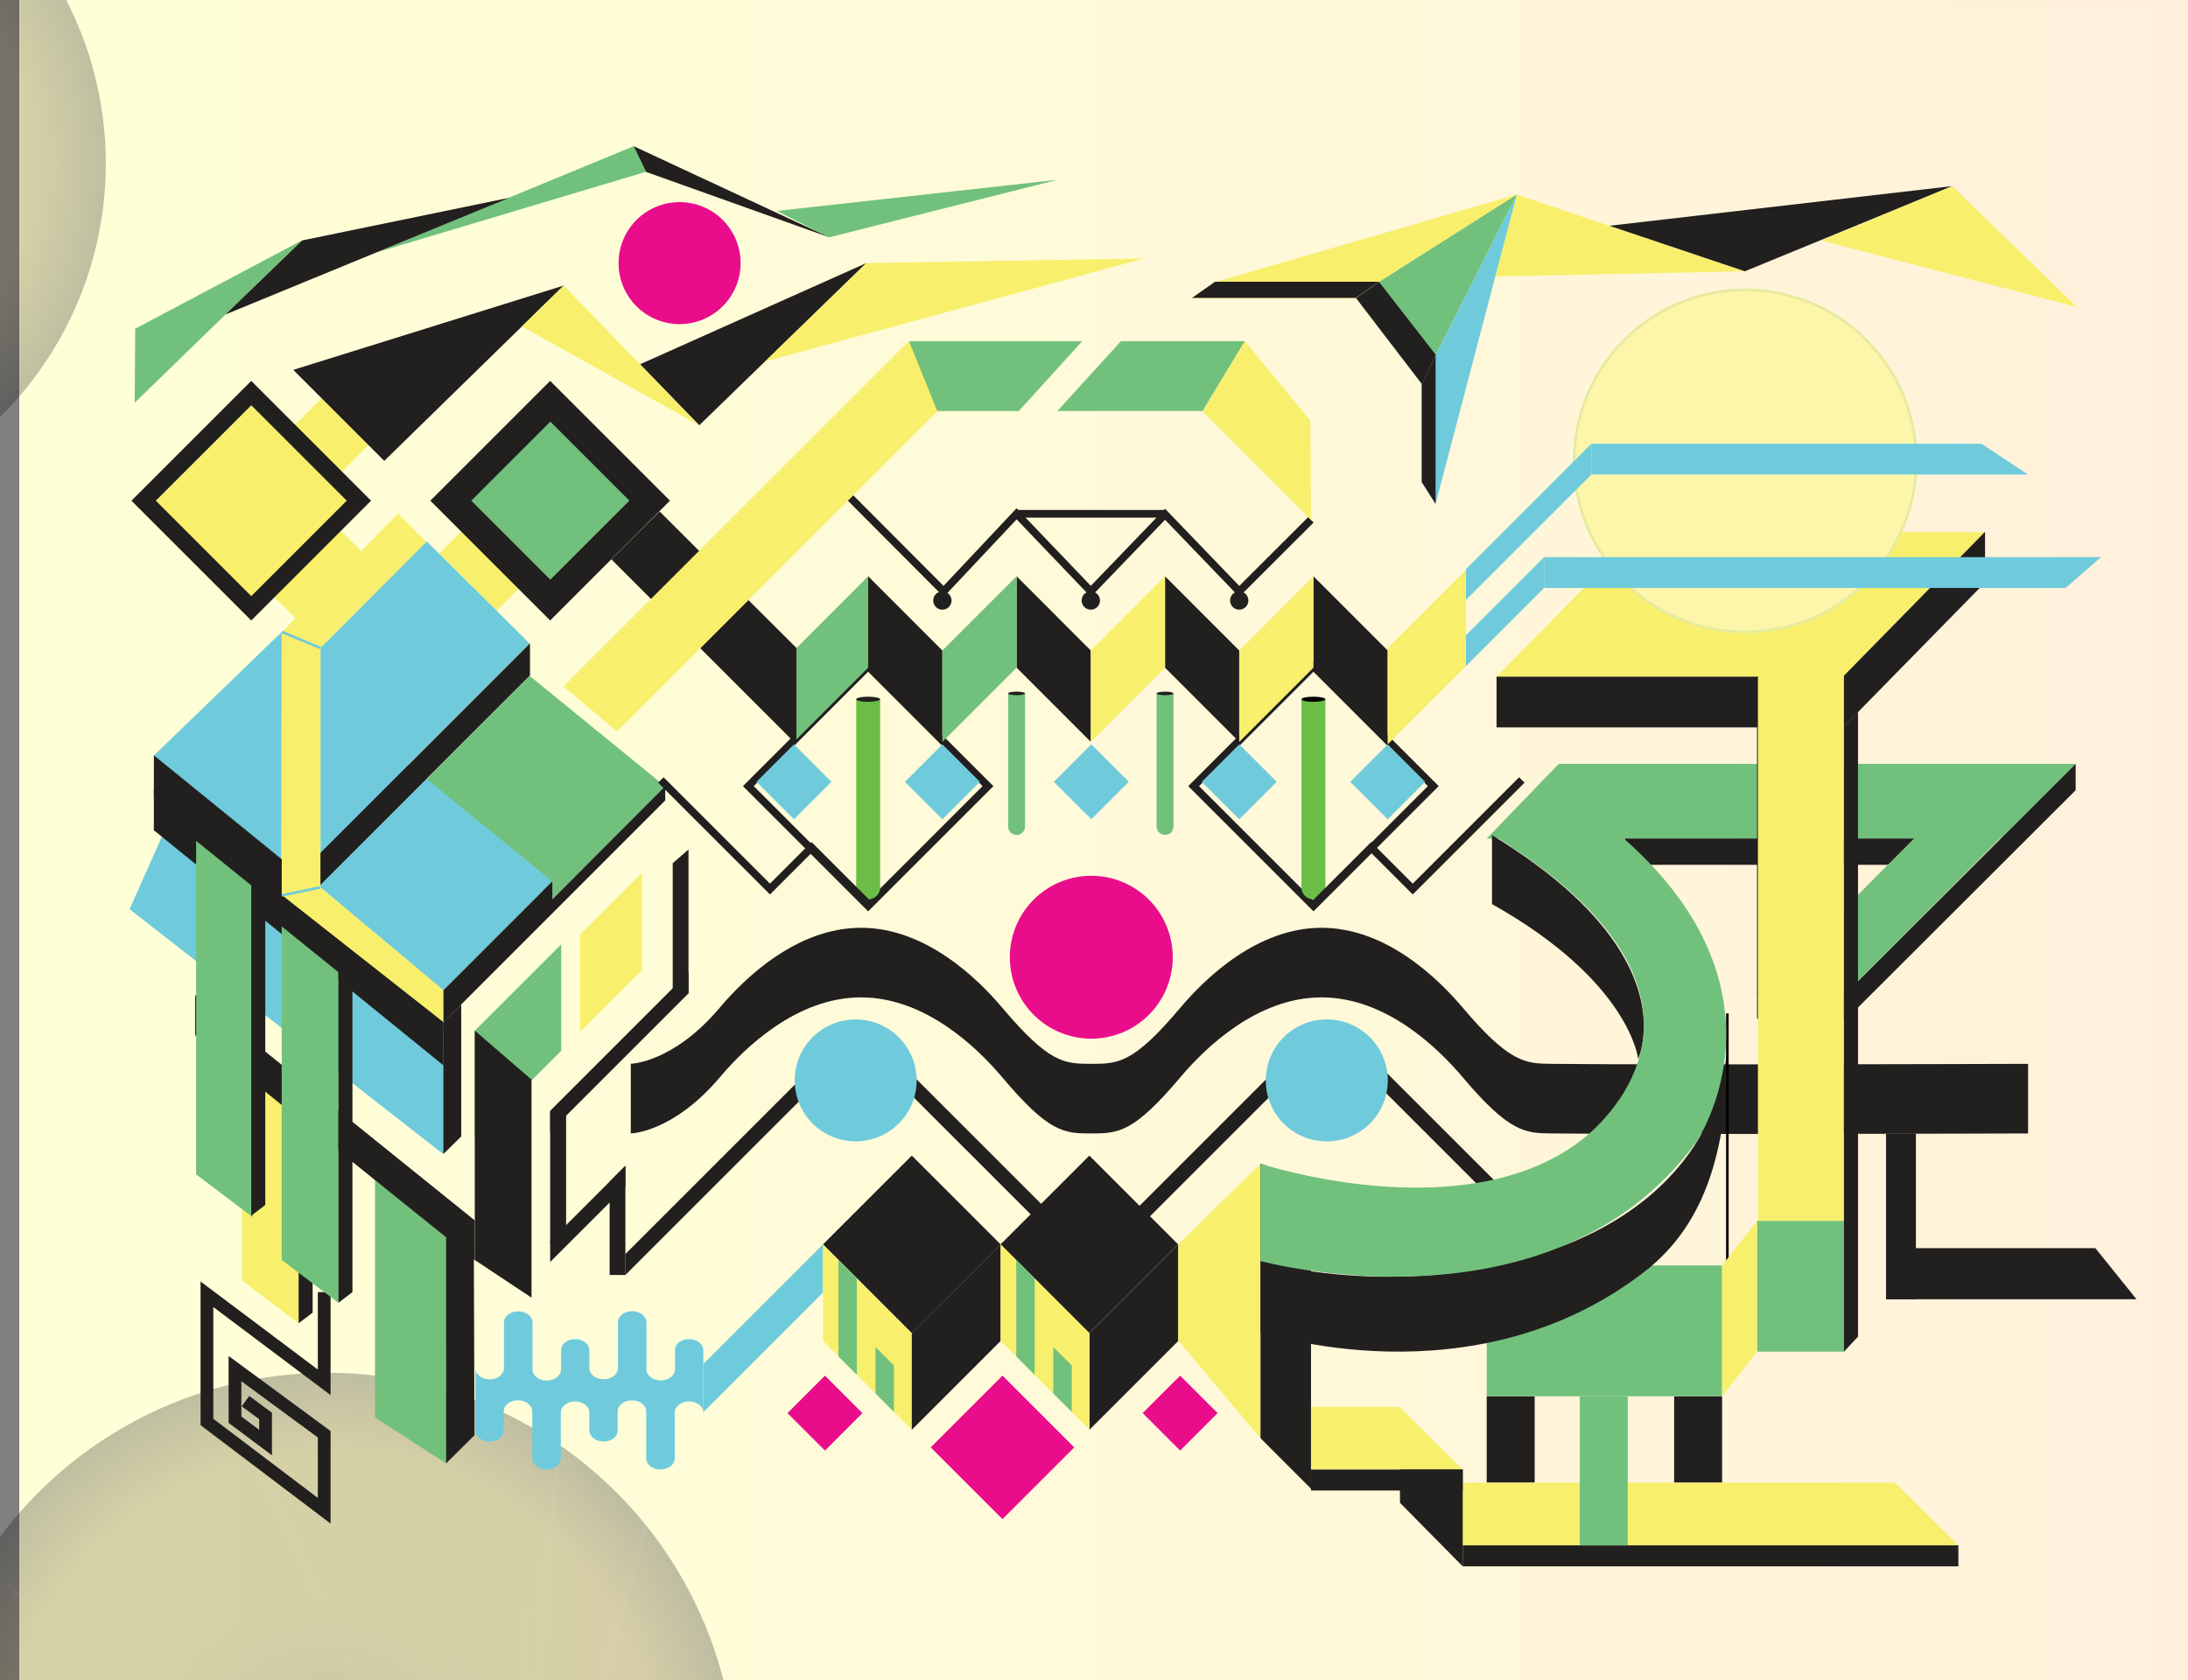 <svg xmlns="http://www.w3.org/2000/svg" xmlns:xlink="http://www.w3.org/1999/xlink" width="302.39mm" height="232.29mm" viewBox="0 0 857.18 658.46">
  <rect x="0" y="0" width="857.18" height="658.46" fill="#808080" stroke="none"/>
  <defs>
    <style>
      .cls-1, .cls-11, .cls-17, .cls-18, .cls-19, .cls-5, .cls-7 {
        fill: none;
      }

      .cls-2 {
        isolation: isolate;
      }

      .cls-3 {
        fill: url(#Degradado_sin_nombre_291);
      }

      .cls-21, .cls-4, .cls-6 {
        opacity: 0.25;
      }

      .cls-21, .cls-4, .cls-5, .cls-6, .cls-7 {
        mix-blend-mode: screen;
      }

      .cls-4 {
        fill: url(#radial-gradient);
      }

      .cls-5, .cls-7 {
        stroke: #fff;
        stroke-width: 2px;
      }

      .cls-11, .cls-15, .cls-17, .cls-18, .cls-19, .cls-5, .cls-7 {
        stroke-miterlimit: 10;
      }

      .cls-5 {
        opacity: 0.03;
      }

      .cls-6 {
        fill: url(#radial-gradient-2);
      }

      .cls-7 {
        opacity: 0.03;
      }

      .cls-8 {
        fill: #221f1f;
      }

      .cls-9 {
        fill: #71c17c;
      }

      .cls-10 {
        fill: #f8ef6d;
      }

      .cls-11, .cls-17 {
        stroke: #221f1f;
      }

      .cls-11 {
        stroke-width: 3px;
      }

      .cls-12 {
        fill: #fff;
      }

      .cls-13 {
        fill: #6fcbdc;
      }

      .cls-14 {
        fill: #e90d8b;
      }

      .cls-15 {
        fill: #fdf5a9;
        stroke: #e5eb9d;
      }

      .cls-16 {
        fill: #6cbd45;
      }

      .cls-17 {
        stroke-width: 5px;
      }

      .cls-18 {
        stroke: #6fcbdc;
      }

      .cls-19 {
        stroke: #000;
      }

      .cls-20 {
        clip-path: url(#clip-path);
      }

      .cls-21 {
        fill: url(#radial-gradient-3);
      }
    </style>
    <linearGradient id="Degradado_sin_nombre_291" data-name="Degradado sin nombre 291" x1="7.55" y1="329.23" x2="866.78" y2="329.23" gradientUnits="userSpaceOnUse">
      <stop offset="0.06" stop-color="#ffffd7"/>
      <stop offset="0.61" stop-color="#fff8d9"/>
      <stop offset="1" stop-color="#fff0db"/>
    </linearGradient>
    <radialGradient id="radial-gradient" cx="128.29" cy="698.06" r="160.14" gradientUnits="userSpaceOnUse">
      <stop offset="0.1"/>
      <stop offset="0.11" stop-color="#080602"/>
      <stop offset="0.16" stop-color="#231b08"/>
      <stop offset="0.22" stop-color="#392c0d"/>
      <stop offset="0.28" stop-color="#4a3910"/>
      <stop offset="0.37" stop-color="#554213"/>
      <stop offset="0.48" stop-color="#5c4815"/>
      <stop offset="0.8" stop-color="#5e4915"/>
      <stop offset="1"/>
    </radialGradient>
    <radialGradient id="radial-gradient-2" cx="-98.48" cy="64.04" r="139.94" gradientUnits="userSpaceOnUse">
      <stop offset="0.1"/>
      <stop offset="0.15" stop-color="#191407"/>
      <stop offset="0.21" stop-color="#2f260d"/>
      <stop offset="0.27" stop-color="#403312"/>
      <stop offset="0.36" stop-color="#4b3d16"/>
      <stop offset="0.47" stop-color="#524217"/>
      <stop offset="0.8" stop-color="#544418"/>
      <stop offset="1"/>
    </radialGradient>
    <clipPath id="clip-path">
      <rect class="cls-1" x="630.22" y="726.58" width="400.66" height="522.08"/>
    </clipPath>
    <radialGradient id="radial-gradient-3" cx="673.97" cy="742.87" r="145.79" gradientUnits="userSpaceOnUse">
      <stop offset="0.1"/>
      <stop offset="0.15" stop-color="#181407"/>
      <stop offset="0.2" stop-color="#2e250d"/>
      <stop offset="0.27" stop-color="#3f3312"/>
      <stop offset="0.36" stop-color="#4a3d15"/>
      <stop offset="0.47" stop-color="#514217"/>
      <stop offset="0.8" stop-color="#534418"/>
      <stop offset="1"/>
    </radialGradient>
  </defs>
  <g class="cls-2">
    <g id="Capa_1" data-name="Capa 1">
      <rect class="cls-3" x="7.55" width="859.22" height="658.46"/>
      <g>
        <circle class="cls-4" cx="128.29" cy="698.06" r="160.14"/>
        <polyline class="cls-5" points="200.03 789.65 184.68 981.72 200.03 789.65 215.38 597.57 200.03 789.65 7.95 774.29 200.03 789.65 392.11 805 200.03 789.65 202.62 865.86 200.03 789.65 197.44 713.43 200.03 789.65 123.82 792.24 200.03 789.65 276.24 787.05 200.03 789.65 156.1 903.15 200.03 789.65 243.96 676.14 200.03 789.65 86.53 745.72 200.03 789.65 313.53 833.57 200.03 789.65 302.35 1012.55 200.03 789.65 97.71 566.74 200.03 789.65 -22.87 891.97 200.03 789.65 422.94 687.33 200.03 789.65 224.73 930.1 200.03 789.65 175.33 649.2 200.03 789.65 59.58 814.34 200.03 789.65 340.48 764.95 200.03 789.65 220.78 811.3 200.03 789.65 179.28 767.99 200.03 789.65 178.38 810.39 200.03 789.65 221.68 768.9 200.03 789.65 288.05 928.46 200.03 789.65 112.02 650.84 200.03 789.65 61.22 877.66 200.03 789.65 338.84 701.63 200.03 789.65 396.87 958.12 200.03 789.65 3.19 621.17 200.03 789.65 31.55 986.49 200.03 789.65 368.51 592.8 200.03 789.65 206.77 838.88 200.03 789.65 193.29 740.41 200.03 789.65 150.8 796.39 200.03 789.65 249.26 782.9 200.03 789.65 200.96 793.5 200.03 789.65 199.11 785.8 200.03 789.65 196.18 790.57 200.03 789.65 203.88 788.72 200.03 789.65 146.03 985.61 200.03 789.65 254.03 593.68 200.03 789.65 4.06 735.64 200.03 789.65 396 843.65 200.03 789.65 179.26 1035.74 200.03 789.65 220.8 543.55 200.03 789.65 -46.06 768.88 200.03 789.65 446.13 810.41 200.03 789.65 387.76 945.53 200.03 789.65 12.3 633.76 200.03 789.65 44.14 977.37 200.03 789.65 355.92 601.92 200.03 789.65 194.13 948.09 200.03 789.65 205.94 631.2 200.03 789.65 41.59 783.74 200.03 789.65 358.47 795.55 200.03 789.65 186.77 896.6 200.03 789.65 213.29 682.7 200.03 789.65 93.08 776.38 200.03 789.65 306.98 802.91"/>
      </g>
      <g>
        <circle class="cls-6" cx="-98.48" cy="64.04" r="139.94"/>
        <polyline class="cls-7" points="-183.19 146.11 -121.25 186.89 -183.19 146.11 -245.13 105.33 -183.19 146.11 -223.97 208.05 -183.19 146.11 -142.41 84.17 -183.19 146.11 0.3 180.32 -183.19 146.11 -366.69 111.9 -183.19 146.11 -217.4 329.61 -183.19 146.11 -148.98 -37.38 -183.19 146.11 -159.9 170.01 -183.19 146.11 -206.48 122.21 -183.19 146.11 -207.09 169.4 -183.19 146.11 -159.29 122.82 -183.19 146.11 -169.01 162.52 -183.19 146.11 -197.37 129.71 -183.19 146.11 -199.6 160.29 -183.19 146.11 -166.79 131.94 -183.19 146.11 -63.91 327.17 -183.19 146.11 -302.47 -34.94 -183.19 146.11 -364.25 265.39 -183.19 146.11 -2.13 26.83 -183.19 146.11 -90.76 241.69 -183.19 146.11 -275.62 50.53 -183.19 146.11 -278.77 238.54 -183.19 146.11 -87.61 53.68 -183.19 146.11 -52.71 152.33 -183.19 146.11 -313.67 139.9 -183.19 146.11 -189.41 276.59 -183.19 146.11 -176.97 15.63 -183.19 146.11 -171 262.79 -183.19 146.11 -195.38 29.43 -183.19 146.11 -299.87 158.3 -183.19 146.11 -66.51 133.92 -183.19 146.11 -178.16 189.39 -183.19 146.11 -188.22 102.83 -183.19 146.11 -226.47 151.14 -183.19 146.11 -139.91 141.09 -183.19 146.11 -179.54 149.23 -183.19 146.11 -186.84 142.99 -183.19 146.11 -186.31 149.76 -183.19 146.11 -180.07 142.46 -183.19 146.11 -128.95 232.43 -183.19 146.11 -237.44 59.8 -183.19 146.11 -269.51 200.36 -183.19 146.11 -96.88 91.87 -183.19 146.11 -180.18 296.98 -183.19 146.11 -186.2 -4.75 -183.19 146.11 -334.06 149.12 -183.19 146.11 -32.33 143.1 -183.19 146.11 -71.96 219.94 -183.19 146.11 -294.43 72.28 -183.19 146.11 -257.02 257.35 -183.19 146.11 -109.36 34.88 -183.19 146.11 -25.79 183.87 -183.19 146.11 -340.59 108.36 -183.19 146.11 -220.95 303.51 -183.19 146.11 -145.44 -11.29 -183.19 146.11 -67.9 184.19 -183.19 146.11 -298.48 108.03 -183.19 146.11 -221.27 261.4 -183.19 146.11 -145.11 30.82"/>
      </g>
      <g>
        <rect class="cls-8" x="582.44" y="547.12" width="18.79" height="33.85"/>
        <rect class="cls-8" x="655.87" y="547.12" width="18.79" height="33.85"/>
        <rect class="cls-9" x="582.44" y="495.86" width="92.22" height="51.27"/>
        <rect class="cls-9" x="688.35" y="478.38" width="34.4" height="51.27"/>
        <polygon class="cls-10" points="116.99 518.52 94.76 501.74 94.76 416.47 116.99 435.67 116.99 518.52"/>
        <polygon class="cls-8" points="122.48 514.35 116.99 518.52 116.99 436.76 122.48 432.58 122.48 514.35"/>
        <polygon class="cls-10" points="777.67 208.48 641.97 208.48 586.3 265.16 722.01 265.16 777.67 208.48"/>
        <polygon class="cls-9" points="813.17 299.33 610.65 299.33 582.44 328.56 783.85 328.56 813.17 299.33"/>
        <rect class="cls-11" x="306.92" y="274.84" width="66.39" height="66.39" transform="translate(-118.2 330.73) rotate(-45)"/>
        <rect class="cls-11" x="481.37" y="274.84" width="66.39" height="66.39" transform="translate(-67.1 454.08) rotate(-45)"/>
        <rect class="cls-12" x="122.91" y="214.91" width="66.39" height="66.39" transform="translate(-129.71 183.05) rotate(-45)"/>
        <rect class="cls-10" x="180.7" y="206.01" width="17.66" height="31.76" transform="translate(-101.39 199) rotate(-45)"/>
        <polygon class="cls-9" points="340.12 261.63 311.05 290.71 311.05 254.9 340.12 225.82 340.12 261.63"/>
        <polygon class="cls-9" points="260.56 308.12 216.16 352.51 163.84 308.57 207.48 264.82 260.56 308.12"/>
        <polygon class="cls-9" points="219.87 411.75 186 445.62 186 403.91 219.87 370.04 219.87 411.75"/>
        <polygon class="cls-10" points="251.49 380.14 227.26 404.36 227.26 366.22 251.49 341.99 251.49 380.14"/>
        <polygon class="cls-8" points="269.73 389.26 215.54 443.45 215.54 435.25 269.73 381.06 269.73 389.26"/>
        <polygon class="cls-8" points="324.11 420.5 245.01 499.6 245.01 491.39 324.11 412.3 324.11 420.5"/>
        <polygon class="cls-8" points="348.44 420.5 427.54 499.6 427.54 491.39 348.44 412.3 348.44 420.5"/>
        <polygon class="cls-8" points="506.63 420.5 427.54 499.6 427.54 491.39 506.63 412.3 506.63 420.5"/>
        <polygon class="cls-8" points="535.18 420.5 614.27 499.6 614.27 491.39 535.18 412.3 535.18 420.5"/>
        <polygon class="cls-8" points="245.01 465.03 215.54 494.5 215.54 486.3 245.01 456.82 245.01 465.03"/>
        <polygon class="cls-8" points="340.12 261.63 369.19 290.71 369.19 254.9 340.12 225.82 340.12 261.63"/>
        <polygon class="cls-8" points="398.27 261.63 427.34 290.71 427.34 254.9 398.27 225.82 398.27 261.63"/>
        <polygon class="cls-8" points="456.42 261.63 485.49 290.71 485.49 254.9 456.42 225.82 456.42 261.63"/>
        <polygon class="cls-8" points="514.56 261.63 543.64 290.71 543.64 254.9 514.56 225.82 514.56 261.63"/>
        <polygon class="cls-9" points="398.27 261.63 369.19 290.71 369.19 254.9 398.27 225.82 398.27 261.63"/>
        <polygon class="cls-13" points="322.42 506.49 275.53 553.38 275.53 534.51 322.42 487.62 322.42 506.49"/>
        <polygon class="cls-10" points="456.42 261.63 427.34 290.71 427.34 254.9 456.42 225.82 456.42 261.63"/>
        <polygon class="cls-10" points="514.56 261.63 485.49 290.71 485.49 254.9 514.56 225.82 514.56 261.63"/>
        <polygon class="cls-13" points="604.93 230.39 574.29 261.04 574.29 248.96 604.93 218.31 604.93 230.39"/>
        <polygon class="cls-10" points="574.29 261.03 543.64 291.68 543.64 253.93 574.29 223.28 574.29 261.03"/>
        <polygon class="cls-13" points="173.66 452.24 50.76 356.26 67.9 317.77 173.66 400.47 173.66 452.24"/>
        <polygon class="cls-9" points="174.77 573.43 146.91 555.47 146.91 462.14 174.88 484.86 174.77 573.43"/>
        <polygon class="cls-8" points="258.4 200.4 312.01 253.89 312.01 291.68 239.51 219.18 258.4 200.4"/>
        <polygon class="cls-9" points="439.14 133.69 487.7 133.69 471.13 161.05 414.24 161.05 439.14 133.69"/>
        <polygon class="cls-13" points="207.49 252.15 160.07 299.48 216.38 345.37 173.69 388.04 125.54 347.72 125.54 253.85 167.16 212.11 207.49 252.15"/>
        <rect class="cls-10" x="116.08" y="158.37" width="25.98" height="25.98" transform="translate(-83.36 141.45) rotate(-45)"/>
        <polygon class="cls-10" points="150.33 224.78 124.21 250.74 105.85 232.37 131.96 206.41 150.33 224.78"/>
        <polygon class="cls-8" points="114.88 144.93 220.85 111.88 150.54 180.59 114.88 144.93"/>
        <polygon class="cls-8" points="250.74 142.74 339.38 103.09 273.94 166.65 250.74 142.74"/>
        <polygon class="cls-9" points="253.13 67.29 147.43 98.92 248.25 57.28 253.13 67.29"/>
        <polygon class="cls-9" points="304.36 82.65 414.24 70.46 324.78 93 304.36 82.65"/>
        <polygon class="cls-8" points="248.25 57.28 324.9 93 253.13 67.37 248.25 57.28"/>
        <polygon class="cls-9" points="52.97 128.8 118.22 94.22 52.78 157.79 52.97 128.8"/>
        <polygon class="cls-8" points="118.32 94.22 199.54 77.49 88.36 123.21 118.32 94.22"/>
        <polygon class="cls-10" points="220.85 111.88 273.88 166.64 204.46 127.89 220.85 111.88"/>
        <polygon class="cls-10" points="339.38 103.09 448.24 101.28 299.78 141.62 339.38 103.09"/>
        <polygon class="cls-10" points="594.22 76.24 683.48 106.3 585.81 108.33 594.22 76.24"/>
        <polygon class="cls-8" points="630.51 88.46 764.83 72.92 683.58 106.3 630.51 88.46"/>
        <polygon class="cls-10" points="713.54 94.24 813.75 120.34 764.83 72.92 713.54 94.24"/>
        <path class="cls-14" d="M290.14,103.09a23.9,23.9,0,1,1-23.9-23.89A23.89,23.89,0,0,1,290.14,103.09Z"/>
        <path class="cls-8" d="M430.92,235.31a3.58,3.58,0,1,1-3.58-3.58A3.58,3.58,0,0,1,430.92,235.31Z"/>
        <path class="cls-8" d="M372.77,235.31a3.58,3.58,0,1,1-3.58-3.58A3.58,3.58,0,0,1,372.77,235.31Z"/>
        <path class="cls-8" d="M489.07,235.31a3.58,3.58,0,1,1-3.58-3.58A3.58,3.58,0,0,1,489.07,235.31Z"/>
        <path class="cls-13" d="M359.12,423.35a23.89,23.89,0,1,1-23.89-23.89A23.89,23.89,0,0,1,359.12,423.35Z"/>
        <path class="cls-13" d="M543.69,423.35a23.9,23.9,0,1,1-23.89-23.89A23.9,23.9,0,0,1,543.69,423.35Z"/>
        <path class="cls-14" d="M459.44,375.09a31.91,31.91,0,1,1-31.91-31.91A31.91,31.91,0,0,1,459.44,375.09Z"/>
        <circle class="cls-15" cx="683.71" cy="180.59" r="67.02" transform="translate(72.56 536.35) rotate(-45)"/>
        <polygon class="cls-13" points="794.54 185.95 623.46 185.95 623.46 173.87 776.24 173.87 794.54 185.95"/>
        <rect class="cls-13" x="300.67" y="295.98" width="20.76" height="20.76" transform="translate(-125.52 309.67) rotate(-45)"/>
        <rect class="cls-14" x="312.81" y="543.34" width="20.76" height="20.76" transform="translate(-296.88 390.72) rotate(-45)"/>
        <rect class="cls-14" x="372.86" y="547.27" width="39.76" height="39.76" transform="translate(-286.01 443.83) rotate(-45)"/>
        <rect class="cls-14" x="451.95" y="543.34" width="20.76" height="20.76" transform="translate(-256.12 489.1) rotate(-45)"/>
        <rect class="cls-13" x="358.81" y="295.98" width="20.76" height="20.76" transform="translate(-108.49 350.79) rotate(-45)"/>
        <rect class="cls-13" x="417.16" y="295.98" width="20.76" height="20.76" transform="translate(-91.4 392.04) rotate(-45)"/>
        <rect class="cls-13" x="475.11" y="295.98" width="20.76" height="20.76" transform="translate(-74.43 433.03) rotate(-45)"/>
        <rect class="cls-13" x="533.26" y="295.98" width="20.76" height="20.76" transform="translate(-57.4 474.15) rotate(-45)"/>
        <polygon class="cls-8" points="208.23 508.49 186 493.73 186 403.85 208.23 423.04 208.23 508.49"/>
        <polygon class="cls-8" points="185.88 562.38 174.77 573.43 174.77 483.54 185.64 492.88 185.88 562.38"/>
        <polygon class="cls-8" points="221.78 485.44 215.54 487.14 215.54 435.64 221.78 430.61 221.78 485.44"/>
        <polyline class="cls-11" points="513.56 203.69 485.49 231.73 456.42 201.51 427.34 231.73 398.27 201.33 369.68 231.73 331.25 193.16"/>
        <polygon class="cls-8" points="173.77 400.5 173.69 388.04 216.38 345.35 216.38 352.38 260.62 308.04 260.62 313.64 173.77 400.5"/>
        <polygon class="cls-8" points="123.9 348.36 123.82 335.9 207.64 252.08 207.64 264.61 123.9 348.36"/>
        <polygon class="cls-8" points="263.55 338.24 269.73 332.87 269.73 389.26 263.55 389.26 263.55 338.24"/>
        <polygon class="cls-8" points="238.83 463.01 245.01 456.82 245.01 499.6 238.83 499.6 238.83 463.01"/>
        <path class="cls-16" d="M344.81,274v73.71a4.69,4.69,0,0,1-4.69,4.69h0a4.69,4.69,0,0,1-4.69-4.69V274Z"/>
        <path class="cls-8" d="M344.81,274c0-.54-2.1-1-4.69-1s-4.69.43-4.69,1,2.1,1,4.69,1S344.81,274.5,344.81,274Z"/>
        <g>
          <path class="cls-16" d="M519.25,274v73.71a4.69,4.69,0,0,1-4.69,4.69h0a4.69,4.69,0,0,1-4.69-4.69V274"/>
          <path d="M519.25,274c0-.54-2.1-1-4.69-1s-4.69.43-4.69,1,2.1,1,4.69,1S519.25,274.5,519.25,274Z"/>
        </g>
        <g>
          <path class="cls-9" d="M401.58,271.72v52.13a3.31,3.31,0,0,1-3.31,3.31h0a3.31,3.31,0,0,1-3.32-3.31V271.72Z"/>
          <path class="cls-8" d="M401.58,271.72c0-.38-1.48-.69-3.31-.69s-3.32.31-3.32.69,1.48.69,3.32.69S401.58,272.1,401.58,271.72Z"/>
        </g>
        <g>
          <path class="cls-9" d="M459.73,271.72v52.13a3.31,3.31,0,0,1-3.31,3.31h0a3.31,3.31,0,0,1-3.32-3.31V271.72Z"/>
          <path class="cls-8" d="M459.73,271.72c0-.38-1.48-.69-3.31-.69s-3.32.31-3.32.69,1.48.69,3.32.69S459.73,272.1,459.73,271.72Z"/>
        </g>
        <polygon class="cls-9" points="399.11 161.05 356.01 161.05 356.1 133.69 424 133.69 399.11 161.05"/>
        <polyline class="cls-11" points="339.96 354.1 317.94 332.08 301.65 348.37 258.9 305.63"/>
        <polyline class="cls-11" points="515.14 354.1 537.17 332.08 553.46 348.37 596.2 305.63"/>
        <path class="cls-8" d="M607.94,416.87c-10.31-.1-16.57-.34-34.88-22-9.79-11.6-30.12-31.32-55.32-31.32s-45.53,19.72-55.32,31.32c-18.31,21.7-24.14,22-34.89,22s-16.57-.34-34.88-22c-9.79-11.6-30.12-31.32-55.32-31.32S291.8,383.23,282,394.83c-18.31,21.7-34.88,22-34.88,22v27.31s16.57-.34,34.88-22c9.79-11.61,30.12-31.32,55.32-31.32s45.53,19.71,55.32,31.32c18.31,21.7,24.14,22,34.88,22s16.58-.34,34.89-22c9.79-11.61,30.12-31.32,55.32-31.32s45.53,19.71,55.32,31.32c18.31,21.7,24.57,21.93,34.88,22,46.65.48,186.6,0,186.6,0V416.87S654.59,417.35,607.94,416.87Z"/>
        <rect class="cls-8" x="332.61" y="463.01" width="49.21" height="49.21" transform="translate(-240.17 395.41) rotate(-45)"/>
        <rect class="cls-8" x="402.16" y="463.01" width="49.21" height="49.21" transform="translate(-219.8 444.59) rotate(-45)"/>
        <path class="cls-13" d="M275.53,553.5c0-2.4-2.5-4.35-5.59-4.35h0c-3.09,0-5.6,2-5.6,4.35v18c0,2.4-2.5,4.32-5.59,4.32h0c-3.09,0-5.59-1.94-5.59-4.34V553.06c0-2.4-2.5-4.34-5.59-4.34h0c-3.09,0-5.6,1.94-5.6,4.34v7.56c0,2.4-2.45,4.26-5.54,4.26h0c-3.09,0-5.54-2-5.54-4.37h0v-7c0-2.4-2.5-4.35-5.59-4.35h0c-3.09,0-5.6,2-5.6,4.35v18c0,2.4-2.5,4.32-5.59,4.32h0c-3.09,0-5.59-1.94-5.59-4.34V553.06c0-2.4-2.51-4.34-5.59-4.34h0c-3.09,0-5.6,1.94-5.6,4.34v7.56c0,2.4-2.45,4.26-5.54,4.26h0c-3.09,0-5.54-2-5.54-4.35V536.16c0,2.4,2.5,4.34,5.59,4.34h0c3.09,0,5.59-1.94,5.59-4.34v-18c0-2.4,2.51-4.32,5.6-4.32h0c3.09,0,5.59,1.94,5.59,4.34v18.45c0,2.4,2.5,4.35,5.59,4.35h0c3.09,0,5.6-2,5.6-4.35V529c0-2.4,2.45-4.26,5.54-4.26h0c3.09,0,5.54,2,5.54,4.37h0v7c0,2.4,2.5,4.34,5.59,4.34h0c3.09,0,5.6-1.94,5.6-4.34v-18c0-2.4,2.5-4.32,5.59-4.32h0c3.09,0,5.59,1.94,5.59,4.34v18.45c0,2.4,2.5,4.35,5.59,4.35h0c3.09,0,5.6-2,5.6-4.35V529c0-2.4,2.45-4.26,5.54-4.26h0c3.09,0,5.54,2,5.54,4.35"/>
        <line class="cls-11" x1="398.27" y1="201.33" x2="456.42" y2="201.33"/>
        <polygon class="cls-13" points="562.41 197.43 594.22 76.24 562.41 139.06 556.98 150.54 556.98 188.9 562.41 197.43"/>
        <polygon class="cls-8" points="562.41 197.43 562.41 163.38 562.41 139.06 556.98 150.54 556.98 188.9 562.41 197.43"/>
        <polygon class="cls-10" points="540.2 110.5 594.22 76.24 476 110.5 466.97 116.84 531.16 116.84 540.2 110.5"/>
        <polygon class="cls-9" points="562.41 139.06 594.22 76.24 540.2 110.5 531.23 116.84 557.04 150.54 562.41 139.06"/>
        <polyline class="cls-17" points="127.01 506.32 127.01 541.66 81.07 507.16 81.07 557.2 127.01 591.98 127.01 562 92.06 536.29 92.06 556.3 104.04 565.26 104.04 554.84 96.17 549.04"/>
        <polygon class="cls-13" points="60.23 296.1 110.38 247.62 110.23 345.72 60.23 296.1"/>
        <polygon class="cls-8" points="173.7 403.85 60.27 311.71 60.28 295.97 173.68 388.15 173.7 403.85"/>
        <polygon class="cls-8" points="185.97 493.87 76.47 405.66 76.47 389.92 185.95 478.18 185.97 493.87"/>
        <polygon class="cls-8" points="173.7 417.45 60.27 325.32 60.28 309.58 173.68 401.76 173.7 417.45"/>
        <polygon class="cls-10" points="110.38 350.69 125.54 347.72 125.54 253.94 110.38 247.62 110.38 350.69"/>
        <polygon class="cls-10" points="173.69 400.5 173.69 388 125.54 347.72 110.38 350.69 173.69 400.5"/>
        <polygon class="cls-10" points="125.49 253.87 110.38 247.6 155.95 201.16 167.08 212.29 125.49 253.87"/>
        <line class="cls-1" x1="160.07" y1="299.57" x2="211.07" y2="350.57"/>
        <line class="cls-18" x1="110.38" y1="247.6" x2="125.49" y2="253.87"/>
        <line class="cls-18" x1="125.49" y1="347.72" x2="110.38" y2="350.85"/>
        <polygon class="cls-8" points="180.69 393.58 173.66 400.5 173.66 452.24 180.69 445.32 180.69 393.58"/>
        <polygon class="cls-9" points="132.59 510.5 110.36 493.71 110.36 363.02 132.59 380.96 132.59 510.5"/>
        <polygon class="cls-9" points="99.06 476.97 76.83 460.19 76.83 329.49 99.06 347.44 99.06 476.97"/>
        <polygon class="cls-8" points="138.07 506.32 132.59 510.5 132.59 380.96 138.07 376.79 138.07 506.32"/>
        <polygon class="cls-8" points="103.93 472.17 98.44 476.35 98.44 346.82 103.93 342.64 103.93 472.17"/>
        <polygon class="cls-10" points="357.21 560.26 322.42 525.47 322.42 487.62 357.21 522.41 357.21 560.26"/>
        <polygon class="cls-9" points="335.69 538.74 328.47 531.52 328.47 493.66 335.69 500.89 335.69 538.74"/>
        <polygon class="cls-9" points="350.21 553.26 342.99 546.04 342.99 527.84 350.21 535.07 350.21 553.26"/>
        <polygon class="cls-8" points="357.21 560.26 392.01 525.47 392.01 487.62 357.21 522.41 357.21 560.26"/>
        <polygon class="cls-8" points="426.8 560.26 461.6 525.47 461.6 487.62 426.8 522.41 426.8 560.26"/>
        <polygon class="cls-10" points="426.8 560.26 392.01 525.47 392.01 487.62 426.8 522.41 426.8 560.26"/>
        <polygon class="cls-10" points="493.82 563.55 461.6 525.36 461.6 487.62 493.82 455.95 493.82 563.55"/>
        <polygon class="cls-8" points="513.61 583.37 493.82 563.55 493.82 455.95 513.61 463.71 513.61 583.37"/>
        <path class="cls-8" d="M676.75,409.41c-2.68,41.19-32.54,66.54-64,78.61-60.88,23.37-118.91,6.17-118.91,6.17V521.9s83.06,28.34,150.22-23.43c18.78-14.48,33.41-39.36,32.65-89.06"/>
        <path class="cls-8" d="M584.52,327.27v27c54.18,30.41,57.24,60.65,57.24,60.65S661.52,374.13,584.52,327.27Z"/>
        <line class="cls-19" x1="676.72" y1="397.11" x2="676.72" y2="503.29"/>
        <path class="cls-1" d="M676.69,406.17s-12.48,123.48-182.87,88"/>
        <polygon class="cls-10" points="674.66 547.13 688.35 529.64 688.35 478.38 674.66 495.86 674.66 547.13"/>
        <polygon class="cls-8" points="540.2 110.4 476 110.4 466.97 116.74 531.16 116.74 540.2 110.4"/>
        <polygon class="cls-8" points="562.46 139.01 552 125.55 540.25 110.45 531.27 116.79 557.09 150.5 562.46 139.01"/>
        <rect class="cls-8" x="586.3" y="265.16" width="135.71" height="19.87"/>
        <polygon class="cls-8" points="777.67 228.25 722.01 285.03 722.01 265.16 777.67 208.38 777.67 228.25"/>
        <polygon class="cls-13" points="809.2 230.39 604.93 230.39 604.93 218.31 823.11 218.31 809.2 230.39"/>
        <rect class="cls-8" x="636.52" y="328.56" width="118.26" height="10.32"/>
        <polygon class="cls-8" points="813.17 299.33 813.17 309.65 723.46 399.22 723.46 388.89 813.17 299.33"/>
        <path class="cls-9" d="M584.76,327.16l21.07-20.68c109.11,67,58.86,140.77,58.86,140.77-56.75,78-170.87,46.89-170.87,46.89V456s78.86,26.05,125-8.7c0,0,75.06-53.1-34-120.09"/>
        <polygon class="cls-9" points="783.91 328.19 750.22 328.19 689.77 388.89 723.46 388.89 783.91 328.19"/>
        <rect class="cls-8" x="688.35" y="388.89" width="35.11" height="10.32"/>
        <rect class="cls-8" x="688.35" y="265.16" width="33.69" height="124.1"/>
        <rect class="cls-8" x="182.34" y="162.99" width="66.39" height="66.39" transform="translate(-75.6 209.87) rotate(-45)"/>
        <rect class="cls-8" x="65.24" y="162.99" width="66.39" height="66.39" transform="translate(-109.9 127.07) rotate(-45)"/>
        <rect class="cls-9" x="193.7" y="174.29" width="43.8" height="43.8" transform="translate(-75.58 209.91) rotate(-45)"/>
        <rect class="cls-10" x="72" y="169.75" width="52.89" height="52.89" transform="translate(-109.9 127.07) rotate(-45)"/>
        <polygon class="cls-10" points="573.04 575.84 513.61 575.84 513.61 551.26 548.15 551.26 573.04 575.84"/>
        <polygon class="cls-10" points="767.23 605.55 573.04 605.55 573.04 580.97 742.33 580.97 767.23 605.55"/>
        <polygon class="cls-8" points="573.04 613.77 573.04 575.84 548.46 575.84 548.46 588.87 573.04 613.77"/>
        <rect class="cls-8" x="573.04" y="605.55" width="194.18" height="8.22"/>
        <rect class="cls-8" x="513.61" y="575.84" width="59.43" height="8.22"/>
        <polygon class="cls-13" points="623.46 185.95 574.29 235.12 574.29 223.05 623.46 173.87 623.46 185.95"/>
        <polyline class="cls-9" points="637.7 605.55 618.91 605.55 618.91 547.13 637.7 547.13"/>
        <polygon class="cls-10" points="471.13 161.26 513.59 203.72 513.37 164.81 487.71 133.69 471.13 161.26"/>
        <polygon class="cls-10" points="367.25 161.15 241.76 286.64 220.73 268.98 356.06 133.65 367.25 161.15"/>
        <rect class="cls-10" x="688.69" y="264.82" width="33.69" height="213.55"/>
        <rect class="cls-8" x="738.88" y="444.18" width="11.7" height="64.94"/>
        <polygon class="cls-8" points="837.01 509.11 738.88 509.11 738.88 489.1 820.9 489.1 837.01 509.11"/>
        <polygon class="cls-8" points="727.9 523.76 722.4 529.64 722.4 284.56 727.9 278.95 727.9 523.76"/>
        <polygon class="cls-9" points="405.35 538.74 398.13 531.52 398.13 493.66 405.35 500.89 405.35 538.74"/>
        <polygon class="cls-9" points="419.87 553.26 412.65 546.04 412.65 527.84 419.87 535.07 419.87 553.26"/>
      </g>
      <g class="cls-20">
        <g>
          <circle class="cls-21" cx="673.97" cy="742.87" r="145.79"/>
          <polyline class="cls-7" points="722.29 816.78 744.28 1174.65 722.29 816.78 700.31 458.92 722.29 816.78 364.42 838.77 722.29 816.78 1080.16 794.8 722.29 816.78 736.96 843.86 722.29 816.78 707.62 789.71 722.29 816.78 695.22 831.46 722.29 816.78 749.37 802.11 722.29 816.78 727.64 824.77 722.29 816.78 716.95 808.79 722.29 816.78 714.3 822.13 722.29 816.78 730.28 811.44 722.29 816.78 984.38 990.88 722.29 816.78 460.21 642.69 722.29 816.78 548.2 1078.87 722.29 816.78 896.38 554.7 722.29 816.78 778.84 966.45 722.29 816.78 665.75 667.12 722.29 816.78 572.63 873.33 722.29 816.78 871.96 760.24 722.29 816.78 777.61 1086.81 722.29 816.78 666.98 546.76 722.29 816.78 452.26 872.1 722.29 816.78 992.32 761.47 722.29 816.78 732.17 871.01 722.29 816.78 712.42 762.55 722.29 816.78 668.06 826.66 722.29 816.78 776.52 806.91 722.29 816.78 737.95 1169.57 722.29 816.78 706.64 464 722.29 816.78 369.51 832.44 722.29 816.78 1075.08 801.13 722.29 816.78 798.73 1151.69 722.29 816.78 645.85 481.88 722.29 816.78 387.39 893.22 722.29 816.78 1057.2 740.34 722.29 816.78 789.18 1047.59 722.29 816.78 655.41 585.98 722.29 816.78 491.49 883.67 722.29 816.78 953.1 749.9 722.29 816.78 767.92 1048.68 722.29 816.78 676.66 584.89 722.29 816.78 490.4 862.41 722.29 816.78 954.19 771.15 722.29 816.78 723.03 984.84 722.29 816.78 721.56 648.72 722.29 816.78 554.23 817.52 722.29 816.78 890.35 816.05 722.29 816.78 853.78 1031.96 722.29 816.78 590.81 601.61 722.29 816.78 507.12 948.27 722.29 816.78 937.47 685.3 722.29 816.78 772.67 882.47 722.29 816.78 671.92 751.1 722.29 816.78 656.61 867.16 722.29 816.78 787.97 766.41 722.29 816.78 737.19 1048.86 722.29 816.78 707.4 584.71 722.29 816.78 490.21 831.68 722.29 816.78 954.37 801.89"/>
        </g>
      </g>
    </g>
  </g>
</svg>

